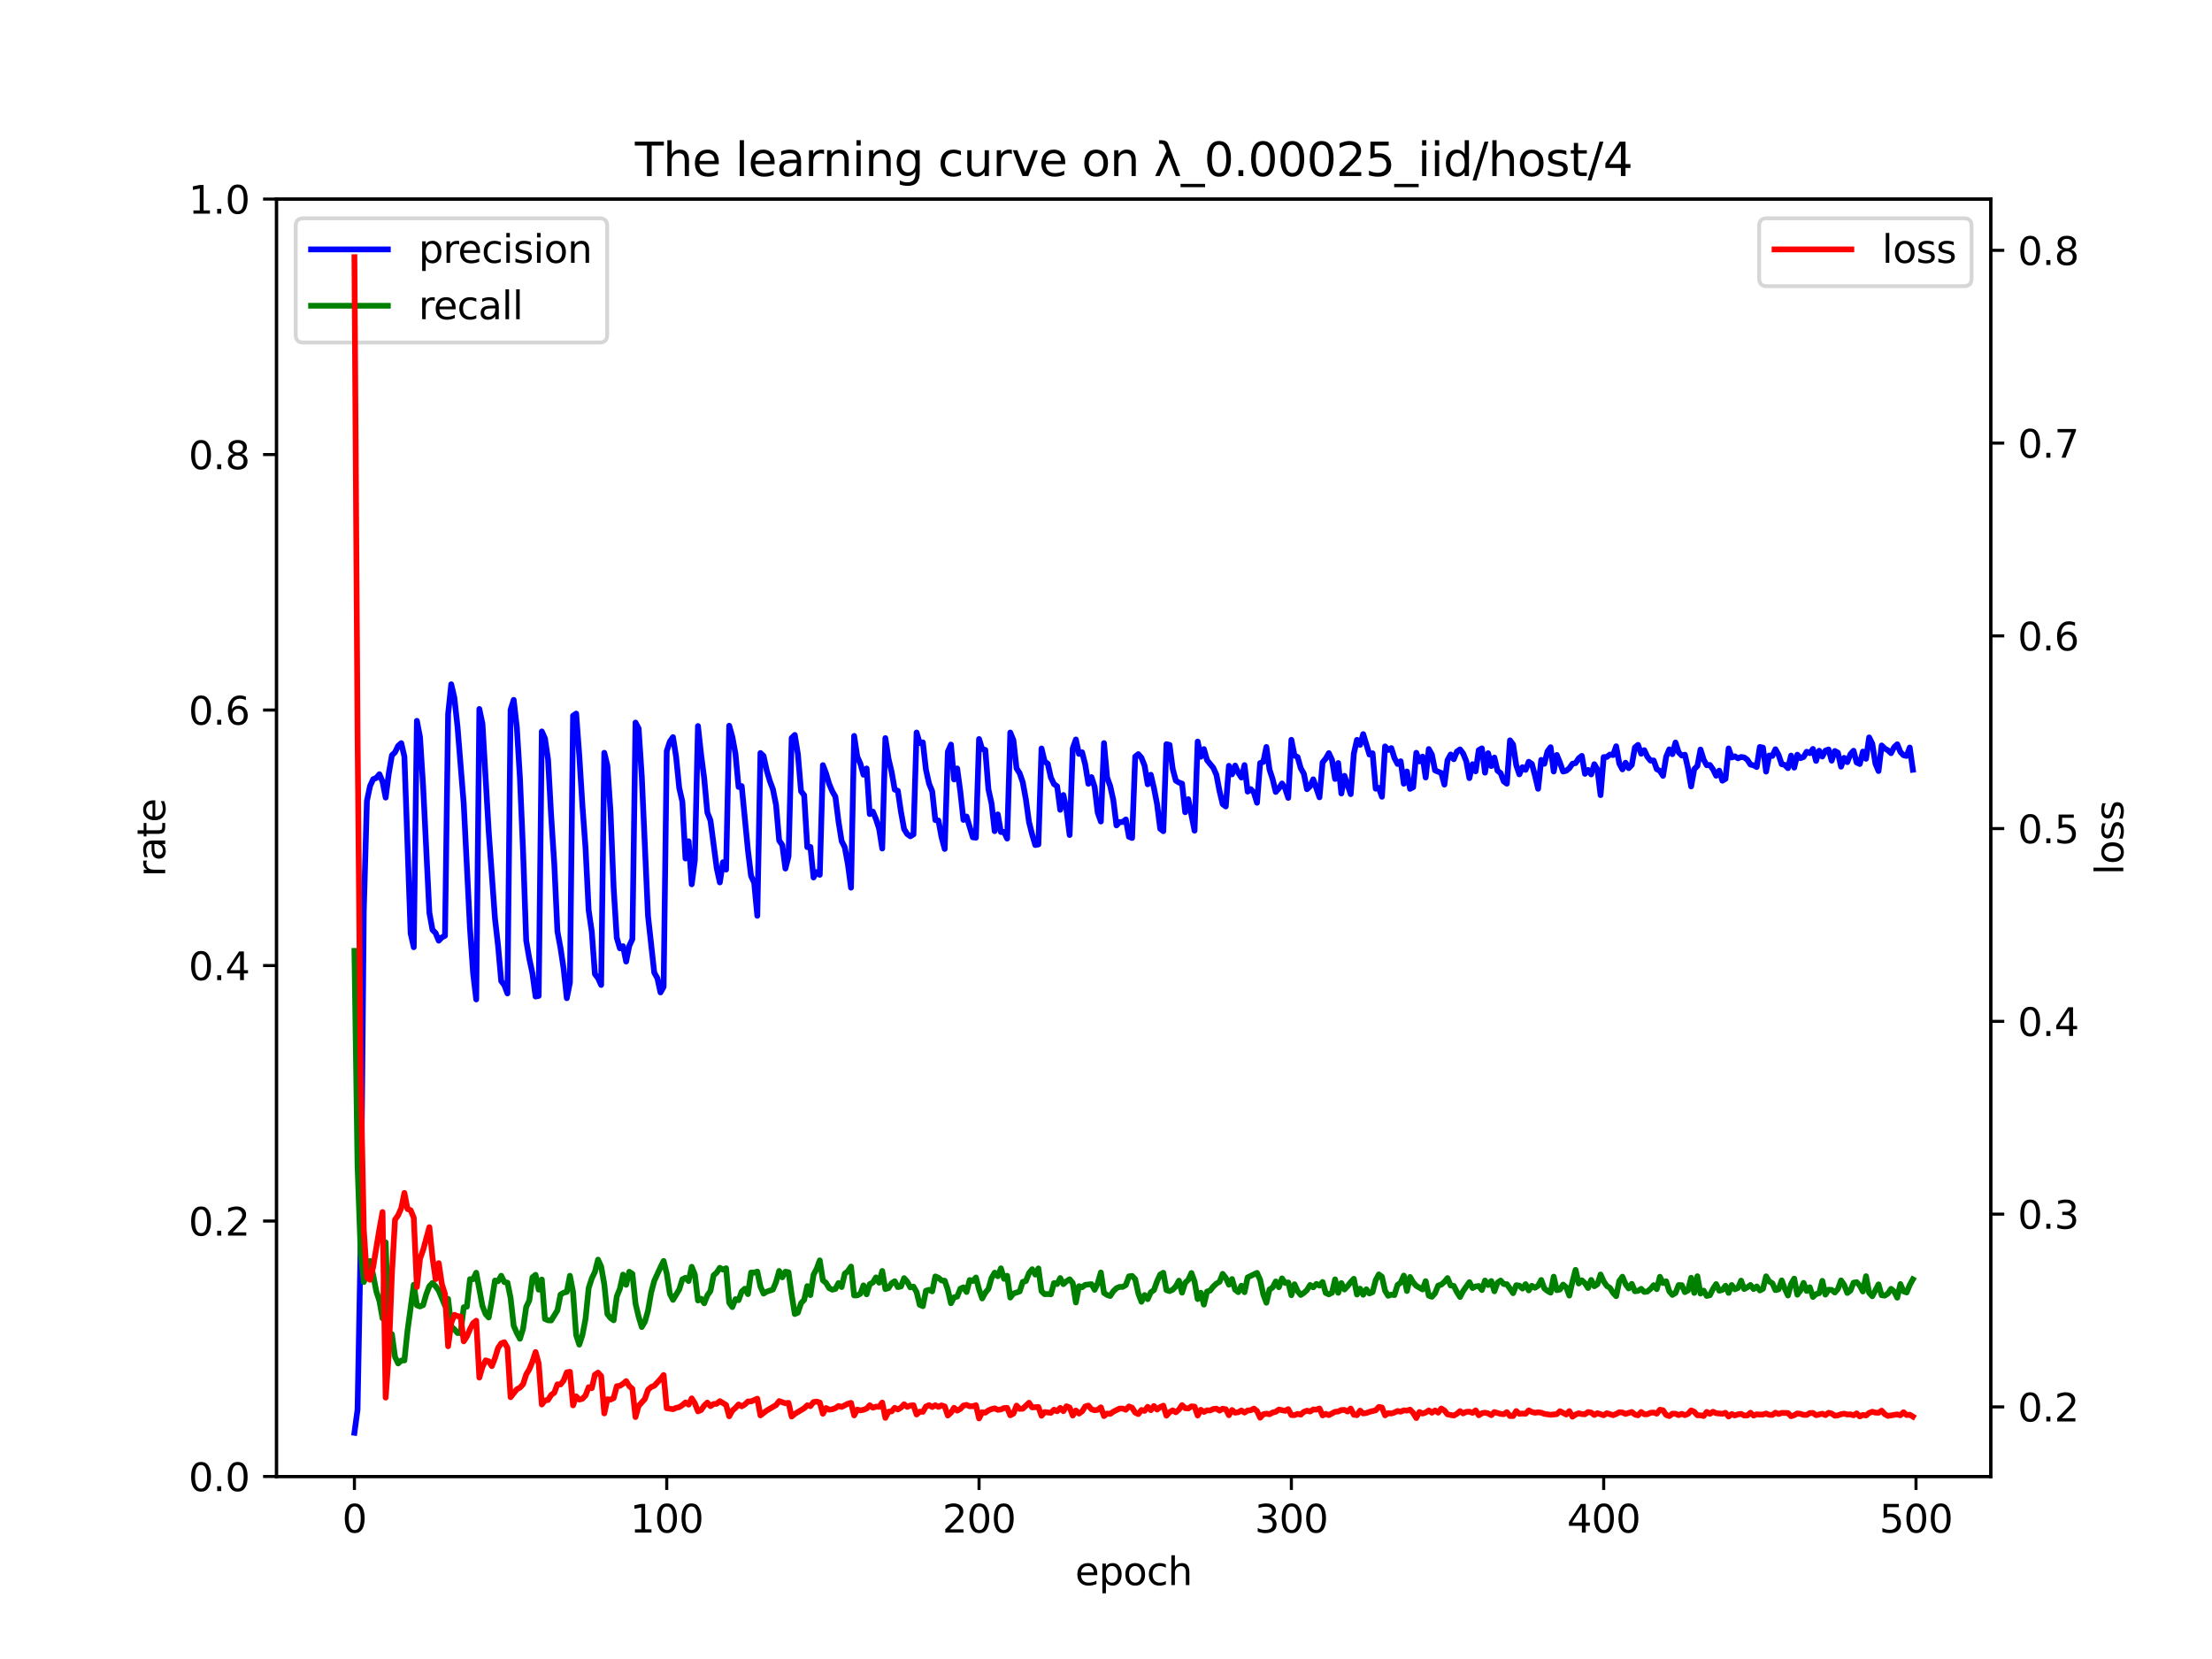 <?xml version="1.0" encoding="utf-8" standalone="no"?>
<!DOCTYPE svg PUBLIC "-//W3C//DTD SVG 1.1//EN"
  "http://www.w3.org/Graphics/SVG/1.1/DTD/svg11.dtd">
<svg xmlns:xlink="http://www.w3.org/1999/xlink" width="576pt" height="432pt" viewBox="0 0 576 432" xmlns="http://www.w3.org/2000/svg" version="1.1">
 <defs>
  <style type="text/css">*{stroke-linejoin: round; stroke-linecap: butt}</style>
 </defs>
 <g id="figure_1">
  <g id="patch_1">
   <path d="M 0 432 
L 576 432 
L 576 0 
L 0 0 
z
" style="fill: #ffffff"/>
  </g>
  <g id="axes_1">
   <g id="patch_2">
    <path d="M 72 384.48 
L 518.4 384.48 
L 518.4 51.84 
L 72 51.84 
z
" style="fill: #ffffff"/>
   </g>
   <g id="matplotlib.axis_1">
    <g id="xtick_1">
     <g id="line2d_1">
      <defs>
       <path id="mf9ce1c8d7f" d="M 0 0 
L 0 3.5 
" style="stroke: #000000; stroke-width: 0.8"/>
      </defs>
      <g>
       <use xlink:href="#mf9ce1c8d7f" x="92.291" y="384.48" style="stroke: #000000; stroke-width: 0.8"/>
      </g>
     </g>
     <g id="text_1">
      <!-- 0 -->
      <g transform="translate(89.11 399.078) scale(0.1 -0.1)">
       <defs>
        <path id="DejaVuSans-30" d="M 2034 4250 
Q 1547 4250 1301 3770 
Q 1056 3291 1056 2328 
Q 1056 1369 1301 889 
Q 1547 409 2034 409 
Q 2525 409 2770 889 
Q 3016 1369 3016 2328 
Q 3016 3291 2770 3770 
Q 2525 4250 2034 4250 
z
M 2034 4750 
Q 2819 4750 3233 4129 
Q 3647 3509 3647 2328 
Q 3647 1150 3233 529 
Q 2819 -91 2034 -91 
Q 1250 -91 836 529 
Q 422 1150 422 2328 
Q 422 3509 836 4129 
Q 1250 4750 2034 4750 
z
" transform="scale(0.016)"/>
       </defs>
       <use xlink:href="#DejaVuSans-30"/>
      </g>
     </g>
    </g>
    <g id="xtick_2">
     <g id="line2d_2">
      <g>
       <use xlink:href="#mf9ce1c8d7f" x="173.617" y="384.48" style="stroke: #000000; stroke-width: 0.8"/>
      </g>
     </g>
     <g id="text_2">
      <!-- 100 -->
      <g transform="translate(164.073 399.078) scale(0.1 -0.1)">
       <defs>
        <path id="DejaVuSans-31" d="M 794 531 
L 1825 531 
L 1825 4091 
L 703 3866 
L 703 4441 
L 1819 4666 
L 2450 4666 
L 2450 531 
L 3481 531 
L 3481 0 
L 794 0 
L 794 531 
z
" transform="scale(0.016)"/>
       </defs>
       <use xlink:href="#DejaVuSans-31"/>
       <use xlink:href="#DejaVuSans-30" x="63.623"/>
       <use xlink:href="#DejaVuSans-30" x="127.246"/>
      </g>
     </g>
    </g>
    <g id="xtick_3">
     <g id="line2d_3">
      <g>
       <use xlink:href="#mf9ce1c8d7f" x="254.943" y="384.48" style="stroke: #000000; stroke-width: 0.8"/>
      </g>
     </g>
     <g id="text_3">
      <!-- 200 -->
      <g transform="translate(245.4 399.078) scale(0.1 -0.1)">
       <defs>
        <path id="DejaVuSans-32" d="M 1228 531 
L 3431 531 
L 3431 0 
L 469 0 
L 469 531 
Q 828 903 1448 1529 
Q 2069 2156 2228 2338 
Q 2531 2678 2651 2914 
Q 2772 3150 2772 3378 
Q 2772 3750 2511 3984 
Q 2250 4219 1831 4219 
Q 1534 4219 1204 4116 
Q 875 4013 500 3803 
L 500 4441 
Q 881 4594 1212 4672 
Q 1544 4750 1819 4750 
Q 2544 4750 2975 4387 
Q 3406 4025 3406 3419 
Q 3406 3131 3298 2873 
Q 3191 2616 2906 2266 
Q 2828 2175 2409 1742 
Q 1991 1309 1228 531 
z
" transform="scale(0.016)"/>
       </defs>
       <use xlink:href="#DejaVuSans-32"/>
       <use xlink:href="#DejaVuSans-30" x="63.623"/>
       <use xlink:href="#DejaVuSans-30" x="127.246"/>
      </g>
     </g>
    </g>
    <g id="xtick_4">
     <g id="line2d_4">
      <g>
       <use xlink:href="#mf9ce1c8d7f" x="336.27" y="384.48" style="stroke: #000000; stroke-width: 0.8"/>
      </g>
     </g>
     <g id="text_4">
      <!-- 300 -->
      <g transform="translate(326.726 399.078) scale(0.1 -0.1)">
       <defs>
        <path id="DejaVuSans-33" d="M 2597 2516 
Q 3050 2419 3304 2112 
Q 3559 1806 3559 1356 
Q 3559 666 3084 287 
Q 2609 -91 1734 -91 
Q 1441 -91 1130 -33 
Q 819 25 488 141 
L 488 750 
Q 750 597 1062 519 
Q 1375 441 1716 441 
Q 2309 441 2620 675 
Q 2931 909 2931 1356 
Q 2931 1769 2642 2001 
Q 2353 2234 1838 2234 
L 1294 2234 
L 1294 2753 
L 1863 2753 
Q 2328 2753 2575 2939 
Q 2822 3125 2822 3475 
Q 2822 3834 2567 4026 
Q 2313 4219 1838 4219 
Q 1578 4219 1281 4162 
Q 984 4106 628 3988 
L 628 4550 
Q 988 4650 1302 4700 
Q 1616 4750 1894 4750 
Q 2613 4750 3031 4423 
Q 3450 4097 3450 3541 
Q 3450 3153 3228 2886 
Q 3006 2619 2597 2516 
z
" transform="scale(0.016)"/>
       </defs>
       <use xlink:href="#DejaVuSans-33"/>
       <use xlink:href="#DejaVuSans-30" x="63.623"/>
       <use xlink:href="#DejaVuSans-30" x="127.246"/>
      </g>
     </g>
    </g>
    <g id="xtick_5">
     <g id="line2d_5">
      <g>
       <use xlink:href="#mf9ce1c8d7f" x="417.596" y="384.48" style="stroke: #000000; stroke-width: 0.8"/>
      </g>
     </g>
     <g id="text_5">
      <!-- 400 -->
      <g transform="translate(408.052 399.078) scale(0.1 -0.1)">
       <defs>
        <path id="DejaVuSans-34" d="M 2419 4116 
L 825 1625 
L 2419 1625 
L 2419 4116 
z
M 2253 4666 
L 3047 4666 
L 3047 1625 
L 3713 1625 
L 3713 1100 
L 3047 1100 
L 3047 0 
L 2419 0 
L 2419 1100 
L 313 1100 
L 313 1709 
L 2253 4666 
z
" transform="scale(0.016)"/>
       </defs>
       <use xlink:href="#DejaVuSans-34"/>
       <use xlink:href="#DejaVuSans-30" x="63.623"/>
       <use xlink:href="#DejaVuSans-30" x="127.246"/>
      </g>
     </g>
    </g>
    <g id="xtick_6">
     <g id="line2d_6">
      <g>
       <use xlink:href="#mf9ce1c8d7f" x="498.922" y="384.48" style="stroke: #000000; stroke-width: 0.8"/>
      </g>
     </g>
     <g id="text_6">
      <!-- 500 -->
      <g transform="translate(489.379 399.078) scale(0.1 -0.1)">
       <defs>
        <path id="DejaVuSans-35" d="M 691 4666 
L 3169 4666 
L 3169 4134 
L 1269 4134 
L 1269 2991 
Q 1406 3038 1543 3061 
Q 1681 3084 1819 3084 
Q 2600 3084 3056 2656 
Q 3513 2228 3513 1497 
Q 3513 744 3044 326 
Q 2575 -91 1722 -91 
Q 1428 -91 1123 -41 
Q 819 9 494 109 
L 494 744 
Q 775 591 1075 516 
Q 1375 441 1709 441 
Q 2250 441 2565 725 
Q 2881 1009 2881 1497 
Q 2881 1984 2565 2268 
Q 2250 2553 1709 2553 
Q 1456 2553 1204 2497 
Q 953 2441 691 2322 
L 691 4666 
z
" transform="scale(0.016)"/>
       </defs>
       <use xlink:href="#DejaVuSans-35"/>
       <use xlink:href="#DejaVuSans-30" x="63.623"/>
       <use xlink:href="#DejaVuSans-30" x="127.246"/>
      </g>
     </g>
    </g>
    <g id="text_7">
     <!-- epoch -->
     <g transform="translate(279.972 412.757) scale(0.1 -0.1)">
      <defs>
       <path id="DejaVuSans-65" d="M 3597 1894 
L 3597 1613 
L 953 1613 
Q 991 1019 1311 708 
Q 1631 397 2203 397 
Q 2534 397 2845 478 
Q 3156 559 3463 722 
L 3463 178 
Q 3153 47 2828 -22 
Q 2503 -91 2169 -91 
Q 1331 -91 842 396 
Q 353 884 353 1716 
Q 353 2575 817 3079 
Q 1281 3584 2069 3584 
Q 2775 3584 3186 3129 
Q 3597 2675 3597 1894 
z
M 3022 2063 
Q 3016 2534 2758 2815 
Q 2500 3097 2075 3097 
Q 1594 3097 1305 2825 
Q 1016 2553 972 2059 
L 3022 2063 
z
" transform="scale(0.016)"/>
       <path id="DejaVuSans-70" d="M 1159 525 
L 1159 -1331 
L 581 -1331 
L 581 3500 
L 1159 3500 
L 1159 2969 
Q 1341 3281 1617 3432 
Q 1894 3584 2278 3584 
Q 2916 3584 3314 3078 
Q 3713 2572 3713 1747 
Q 3713 922 3314 415 
Q 2916 -91 2278 -91 
Q 1894 -91 1617 61 
Q 1341 213 1159 525 
z
M 3116 1747 
Q 3116 2381 2855 2742 
Q 2594 3103 2138 3103 
Q 1681 3103 1420 2742 
Q 1159 2381 1159 1747 
Q 1159 1113 1420 752 
Q 1681 391 2138 391 
Q 2594 391 2855 752 
Q 3116 1113 3116 1747 
z
" transform="scale(0.016)"/>
       <path id="DejaVuSans-6f" d="M 1959 3097 
Q 1497 3097 1228 2736 
Q 959 2375 959 1747 
Q 959 1119 1226 758 
Q 1494 397 1959 397 
Q 2419 397 2687 759 
Q 2956 1122 2956 1747 
Q 2956 2369 2687 2733 
Q 2419 3097 1959 3097 
z
M 1959 3584 
Q 2709 3584 3137 3096 
Q 3566 2609 3566 1747 
Q 3566 888 3137 398 
Q 2709 -91 1959 -91 
Q 1206 -91 779 398 
Q 353 888 353 1747 
Q 353 2609 779 3096 
Q 1206 3584 1959 3584 
z
" transform="scale(0.016)"/>
       <path id="DejaVuSans-63" d="M 3122 3366 
L 3122 2828 
Q 2878 2963 2633 3030 
Q 2388 3097 2138 3097 
Q 1578 3097 1268 2742 
Q 959 2388 959 1747 
Q 959 1106 1268 751 
Q 1578 397 2138 397 
Q 2388 397 2633 464 
Q 2878 531 3122 666 
L 3122 134 
Q 2881 22 2623 -34 
Q 2366 -91 2075 -91 
Q 1284 -91 818 406 
Q 353 903 353 1747 
Q 353 2603 823 3093 
Q 1294 3584 2113 3584 
Q 2378 3584 2631 3529 
Q 2884 3475 3122 3366 
z
" transform="scale(0.016)"/>
       <path id="DejaVuSans-68" d="M 3513 2113 
L 3513 0 
L 2938 0 
L 2938 2094 
Q 2938 2591 2744 2837 
Q 2550 3084 2163 3084 
Q 1697 3084 1428 2787 
Q 1159 2491 1159 1978 
L 1159 0 
L 581 0 
L 581 4863 
L 1159 4863 
L 1159 2956 
Q 1366 3272 1645 3428 
Q 1925 3584 2291 3584 
Q 2894 3584 3203 3211 
Q 3513 2838 3513 2113 
z
" transform="scale(0.016)"/>
      </defs>
      <use xlink:href="#DejaVuSans-65"/>
      <use xlink:href="#DejaVuSans-70" x="61.523"/>
      <use xlink:href="#DejaVuSans-6f" x="125"/>
      <use xlink:href="#DejaVuSans-63" x="186.182"/>
      <use xlink:href="#DejaVuSans-68" x="241.162"/>
     </g>
    </g>
   </g>
   <g id="matplotlib.axis_2">
    <g id="ytick_1">
     <g id="line2d_7">
      <defs>
       <path id="mab81ab8e08" d="M 0 0 
L -3.5 0 
" style="stroke: #000000; stroke-width: 0.8"/>
      </defs>
      <g>
       <use xlink:href="#mab81ab8e08" x="72" y="384.48" style="stroke: #000000; stroke-width: 0.8"/>
      </g>
     </g>
     <g id="text_8">
      <!-- 0.0 -->
      <g transform="translate(49.097 388.279) scale(0.1 -0.1)">
       <defs>
        <path id="DejaVuSans-2e" d="M 684 794 
L 1344 794 
L 1344 0 
L 684 0 
L 684 794 
z
" transform="scale(0.016)"/>
       </defs>
       <use xlink:href="#DejaVuSans-30"/>
       <use xlink:href="#DejaVuSans-2e" x="63.623"/>
       <use xlink:href="#DejaVuSans-30" x="95.41"/>
      </g>
     </g>
    </g>
    <g id="ytick_2">
     <g id="line2d_8">
      <g>
       <use xlink:href="#mab81ab8e08" x="72" y="317.952" style="stroke: #000000; stroke-width: 0.8"/>
      </g>
     </g>
     <g id="text_9">
      <!-- 0.2 -->
      <g transform="translate(49.097 321.751) scale(0.1 -0.1)">
       <use xlink:href="#DejaVuSans-30"/>
       <use xlink:href="#DejaVuSans-2e" x="63.623"/>
       <use xlink:href="#DejaVuSans-32" x="95.41"/>
      </g>
     </g>
    </g>
    <g id="ytick_3">
     <g id="line2d_9">
      <g>
       <use xlink:href="#mab81ab8e08" x="72" y="251.424" style="stroke: #000000; stroke-width: 0.8"/>
      </g>
     </g>
     <g id="text_10">
      <!-- 0.4 -->
      <g transform="translate(49.097 255.223) scale(0.1 -0.1)">
       <use xlink:href="#DejaVuSans-30"/>
       <use xlink:href="#DejaVuSans-2e" x="63.623"/>
       <use xlink:href="#DejaVuSans-34" x="95.41"/>
      </g>
     </g>
    </g>
    <g id="ytick_4">
     <g id="line2d_10">
      <g>
       <use xlink:href="#mab81ab8e08" x="72" y="184.896" style="stroke: #000000; stroke-width: 0.8"/>
      </g>
     </g>
     <g id="text_11">
      <!-- 0.6 -->
      <g transform="translate(49.097 188.695) scale(0.1 -0.1)">
       <defs>
        <path id="DejaVuSans-36" d="M 2113 2584 
Q 1688 2584 1439 2293 
Q 1191 2003 1191 1497 
Q 1191 994 1439 701 
Q 1688 409 2113 409 
Q 2538 409 2786 701 
Q 3034 994 3034 1497 
Q 3034 2003 2786 2293 
Q 2538 2584 2113 2584 
z
M 3366 4563 
L 3366 3988 
Q 3128 4100 2886 4159 
Q 2644 4219 2406 4219 
Q 1781 4219 1451 3797 
Q 1122 3375 1075 2522 
Q 1259 2794 1537 2939 
Q 1816 3084 2150 3084 
Q 2853 3084 3261 2657 
Q 3669 2231 3669 1497 
Q 3669 778 3244 343 
Q 2819 -91 2113 -91 
Q 1303 -91 875 529 
Q 447 1150 447 2328 
Q 447 3434 972 4092 
Q 1497 4750 2381 4750 
Q 2619 4750 2861 4703 
Q 3103 4656 3366 4563 
z
" transform="scale(0.016)"/>
       </defs>
       <use xlink:href="#DejaVuSans-30"/>
       <use xlink:href="#DejaVuSans-2e" x="63.623"/>
       <use xlink:href="#DejaVuSans-36" x="95.41"/>
      </g>
     </g>
    </g>
    <g id="ytick_5">
     <g id="line2d_11">
      <g>
       <use xlink:href="#mab81ab8e08" x="72" y="118.368" style="stroke: #000000; stroke-width: 0.8"/>
      </g>
     </g>
     <g id="text_12">
      <!-- 0.8 -->
      <g transform="translate(49.097 122.167) scale(0.1 -0.1)">
       <defs>
        <path id="DejaVuSans-38" d="M 2034 2216 
Q 1584 2216 1326 1975 
Q 1069 1734 1069 1313 
Q 1069 891 1326 650 
Q 1584 409 2034 409 
Q 2484 409 2743 651 
Q 3003 894 3003 1313 
Q 3003 1734 2745 1975 
Q 2488 2216 2034 2216 
z
M 1403 2484 
Q 997 2584 770 2862 
Q 544 3141 544 3541 
Q 544 4100 942 4425 
Q 1341 4750 2034 4750 
Q 2731 4750 3128 4425 
Q 3525 4100 3525 3541 
Q 3525 3141 3298 2862 
Q 3072 2584 2669 2484 
Q 3125 2378 3379 2068 
Q 3634 1759 3634 1313 
Q 3634 634 3220 271 
Q 2806 -91 2034 -91 
Q 1263 -91 848 271 
Q 434 634 434 1313 
Q 434 1759 690 2068 
Q 947 2378 1403 2484 
z
M 1172 3481 
Q 1172 3119 1398 2916 
Q 1625 2713 2034 2713 
Q 2441 2713 2670 2916 
Q 2900 3119 2900 3481 
Q 2900 3844 2670 4047 
Q 2441 4250 2034 4250 
Q 1625 4250 1398 4047 
Q 1172 3844 1172 3481 
z
" transform="scale(0.016)"/>
       </defs>
       <use xlink:href="#DejaVuSans-30"/>
       <use xlink:href="#DejaVuSans-2e" x="63.623"/>
       <use xlink:href="#DejaVuSans-38" x="95.41"/>
      </g>
     </g>
    </g>
    <g id="ytick_6">
     <g id="line2d_12">
      <g>
       <use xlink:href="#mab81ab8e08" x="72" y="51.84" style="stroke: #000000; stroke-width: 0.8"/>
      </g>
     </g>
     <g id="text_13">
      <!-- 1.0 -->
      <g transform="translate(49.097 55.639) scale(0.1 -0.1)">
       <use xlink:href="#DejaVuSans-31"/>
       <use xlink:href="#DejaVuSans-2e" x="63.623"/>
       <use xlink:href="#DejaVuSans-30" x="95.41"/>
      </g>
     </g>
    </g>
    <g id="text_14">
     <!-- rate -->
     <g transform="translate(43.017 228.316) rotate(-90) scale(0.1 -0.1)">
      <defs>
       <path id="DejaVuSans-72" d="M 2631 2963 
Q 2534 3019 2420 3045 
Q 2306 3072 2169 3072 
Q 1681 3072 1420 2755 
Q 1159 2438 1159 1844 
L 1159 0 
L 581 0 
L 581 3500 
L 1159 3500 
L 1159 2956 
Q 1341 3275 1631 3429 
Q 1922 3584 2338 3584 
Q 2397 3584 2469 3576 
Q 2541 3569 2628 3553 
L 2631 2963 
z
" transform="scale(0.016)"/>
       <path id="DejaVuSans-61" d="M 2194 1759 
Q 1497 1759 1228 1600 
Q 959 1441 959 1056 
Q 959 750 1161 570 
Q 1363 391 1709 391 
Q 2188 391 2477 730 
Q 2766 1069 2766 1631 
L 2766 1759 
L 2194 1759 
z
M 3341 1997 
L 3341 0 
L 2766 0 
L 2766 531 
Q 2569 213 2275 61 
Q 1981 -91 1556 -91 
Q 1019 -91 701 211 
Q 384 513 384 1019 
Q 384 1609 779 1909 
Q 1175 2209 1959 2209 
L 2766 2209 
L 2766 2266 
Q 2766 2663 2505 2880 
Q 2244 3097 1772 3097 
Q 1472 3097 1187 3025 
Q 903 2953 641 2809 
L 641 3341 
Q 956 3463 1253 3523 
Q 1550 3584 1831 3584 
Q 2591 3584 2966 3190 
Q 3341 2797 3341 1997 
z
" transform="scale(0.016)"/>
       <path id="DejaVuSans-74" d="M 1172 4494 
L 1172 3500 
L 2356 3500 
L 2356 3053 
L 1172 3053 
L 1172 1153 
Q 1172 725 1289 603 
Q 1406 481 1766 481 
L 2356 481 
L 2356 0 
L 1766 0 
Q 1100 0 847 248 
Q 594 497 594 1153 
L 594 3053 
L 172 3053 
L 172 3500 
L 594 3500 
L 594 4494 
L 1172 4494 
z
" transform="scale(0.016)"/>
      </defs>
      <use xlink:href="#DejaVuSans-72"/>
      <use xlink:href="#DejaVuSans-61" x="41.113"/>
      <use xlink:href="#DejaVuSans-74" x="102.393"/>
      <use xlink:href="#DejaVuSans-65" x="141.602"/>
     </g>
    </g>
   </g>
   <g id="line2d_13">
    <path d="M 92.291 373.095 
L 93.104 367.076 
L 93.917 323.751 
L 94.731 236.983 
L 95.544 208.57 
L 96.357 204.693 
L 97.17 202.908 
L 97.984 202.58 
L 98.797 201.599 
L 99.61 203.52 
L 100.424 207.694 
L 101.237 201.404 
L 102.05 196.686 
L 102.863 195.899 
L 103.677 194.215 
L 104.49 193.511 
L 105.303 197.01 
L 106.93 243.044 
L 107.743 246.656 
L 108.556 187.699 
L 109.369 191.924 
L 110.183 204.813 
L 111.809 237.662 
L 112.622 242.135 
L 113.436 242.965 
L 114.249 244.954 
L 115.062 244.093 
L 115.876 243.669 
L 116.689 185.927 
L 117.502 178.181 
L 118.315 181.675 
L 119.129 189.16 
L 120.755 209.339 
L 122.382 241.728 
L 123.195 253.403 
L 124.008 260.253 
L 124.821 184.617 
L 125.635 188.485 
L 127.261 216.524 
L 128.888 239.179 
L 129.701 246.316 
L 130.514 255.479 
L 131.328 256.517 
L 132.141 258.692 
L 132.954 184.841 
L 133.767 182.245 
L 134.581 189.362 
L 135.394 202.628 
L 136.207 221.69 
L 137.02 244.912 
L 137.834 249.658 
L 138.647 253.475 
L 139.46 259.493 
L 140.273 259.338 
L 141.087 190.46 
L 141.9 192.266 
L 142.713 197.785 
L 143.526 212.551 
L 144.34 225.064 
L 145.153 242.537 
L 145.966 246.894 
L 146.78 252.34 
L 147.593 259.93 
L 148.406 255.836 
L 149.219 186.363 
L 150.033 185.813 
L 150.846 196.744 
L 151.659 209.704 
L 152.472 220.839 
L 153.286 237.025 
L 154.099 242.625 
L 154.912 253.631 
L 155.725 254.715 
L 156.539 256.485 
L 157.352 196.019 
L 158.165 199.347 
L 158.978 211.369 
L 159.792 231.236 
L 160.605 244.192 
L 161.418 246.952 
L 162.232 246.382 
L 163.045 250.389 
L 163.858 246.309 
L 164.671 244.545 
L 165.485 188.156 
L 166.298 189.698 
L 167.111 202.095 
L 168.738 238.473 
L 170.364 253.262 
L 171.177 254.721 
L 171.991 258.43 
L 172.804 256.976 
L 173.617 195.571 
L 174.43 193.103 
L 175.244 191.941 
L 176.057 197.086 
L 176.87 205.187 
L 177.684 208.754 
L 178.497 223.551 
L 179.31 219.05 
L 180.123 230.268 
L 180.937 224.014 
L 181.75 189.054 
L 182.563 196.503 
L 183.376 202.739 
L 184.19 211.554 
L 185.003 213.654 
L 186.629 226.045 
L 187.443 229.782 
L 188.256 224.527 
L 189.069 226.449 
L 189.882 188.969 
L 190.696 191.858 
L 191.509 196.253 
L 192.322 204.918 
L 193.136 204.696 
L 194.762 221.409 
L 195.575 228.084 
L 196.389 229.872 
L 197.202 238.478 
L 198.015 196.084 
L 198.828 196.843 
L 199.642 200.58 
L 200.455 203.346 
L 201.268 205.522 
L 202.081 209.593 
L 202.895 218.871 
L 203.708 220.033 
L 204.521 226.18 
L 205.334 222.99 
L 206.148 192.166 
L 206.961 191.375 
L 207.774 196.388 
L 208.588 206.03 
L 209.401 207.067 
L 210.214 220.602 
L 211.027 220.528 
L 211.841 228.504 
L 212.654 227.077 
L 213.467 227.805 
L 214.28 199.237 
L 215.094 201.372 
L 215.907 204.11 
L 216.72 206.042 
L 217.533 207.465 
L 218.347 213.923 
L 219.16 219.013 
L 219.973 220.622 
L 220.786 225.034 
L 221.6 231.157 
L 222.413 191.63 
L 223.226 197.013 
L 224.039 198.86 
L 224.853 201.743 
L 225.666 200.108 
L 226.479 211.994 
L 227.293 211.339 
L 228.106 213.294 
L 228.919 215.79 
L 229.732 220.961 
L 230.546 192.199 
L 231.359 197.545 
L 232.172 200.976 
L 232.985 205.611 
L 233.799 205.925 
L 234.612 211.401 
L 235.425 215.889 
L 236.238 217.185 
L 237.052 217.774 
L 237.865 217.286 
L 238.678 190.741 
L 239.491 193.519 
L 240.305 193.306 
L 241.118 200.449 
L 241.931 204.06 
L 242.745 206.075 
L 243.558 213.558 
L 244.371 213.667 
L 245.184 218.028 
L 245.998 221.067 
L 246.811 195.771 
L 247.624 193.882 
L 248.437 202.968 
L 249.251 200.096 
L 250.064 206.101 
L 250.877 213.506 
L 251.69 212.614 
L 253.317 218.038 
L 254.13 218.142 
L 254.943 192.44 
L 255.757 195.057 
L 256.57 195.278 
L 257.383 205.528 
L 258.197 209.209 
L 259.01 216.431 
L 259.823 212.059 
L 260.636 216.668 
L 261.45 216.629 
L 262.263 218.372 
L 263.076 190.746 
L 263.889 192.754 
L 264.703 200.077 
L 265.516 201.352 
L 266.329 203.71 
L 267.142 208.181 
L 267.956 214.076 
L 268.769 217.294 
L 269.582 220.05 
L 270.395 219.894 
L 271.209 194.897 
L 272.022 198.279 
L 272.835 198.878 
L 273.649 202.491 
L 274.462 204.184 
L 275.275 204.749 
L 276.088 210.877 
L 276.902 207.017 
L 277.715 210.879 
L 278.528 217.437 
L 279.341 194.853 
L 280.155 192.56 
L 280.968 196.32 
L 281.781 195.896 
L 282.594 199.103 
L 283.408 204.102 
L 284.221 202.366 
L 285.034 204.891 
L 285.847 211.633 
L 286.661 213.926 
L 287.474 193.497 
L 288.287 202.431 
L 289.101 204.705 
L 289.914 208.386 
L 290.727 214.94 
L 291.54 214.056 
L 292.354 214.057 
L 293.167 213.374 
L 293.98 217.9 
L 294.793 218.217 
L 295.607 197.012 
L 296.42 196.372 
L 297.233 197.323 
L 298.046 199.375 
L 298.86 204.234 
L 299.673 201.743 
L 300.486 205.21 
L 301.299 209.402 
L 302.113 215.807 
L 302.926 216.44 
L 303.739 193.778 
L 304.553 193.971 
L 305.366 200.206 
L 306.179 203.261 
L 306.992 203.778 
L 307.806 204.045 
L 308.619 211.508 
L 309.432 208.104 
L 311.059 216.315 
L 311.872 193.091 
L 312.685 197.058 
L 313.498 195.058 
L 314.312 197.952 
L 315.938 199.932 
L 316.751 201.768 
L 317.565 206.009 
L 318.378 209.392 
L 319.191 210.005 
L 320.005 199.406 
L 320.818 201.646 
L 321.631 199.347 
L 322.444 201.228 
L 323.258 202.475 
L 324.071 199.232 
L 324.884 206.135 
L 325.697 205.485 
L 326.511 206.404 
L 327.324 209.037 
L 328.137 198.692 
L 328.95 198.406 
L 329.764 194.508 
L 330.577 200.389 
L 331.39 202.882 
L 332.203 206.225 
L 333.017 205.3 
L 333.83 204.01 
L 334.643 205.284 
L 335.457 207.775 
L 336.27 192.644 
L 337.083 196.73 
L 337.896 197.133 
L 338.71 200.037 
L 339.523 201.476 
L 340.336 205.515 
L 341.149 204.749 
L 341.963 202.924 
L 343.589 207.622 
L 344.402 198.524 
L 345.216 197.53 
L 346.029 196.102 
L 346.842 197.852 
L 347.655 202.845 
L 348.469 198.683 
L 349.282 206.63 
L 350.095 202.019 
L 351.722 206.799 
L 352.535 196.249 
L 353.348 192.653 
L 354.162 193.96 
L 354.975 191.16 
L 356.601 196.484 
L 357.415 196.145 
L 358.228 205.376 
L 359.041 205.151 
L 359.854 207.475 
L 360.668 194.363 
L 361.481 195.281 
L 362.294 194.801 
L 363.107 197.377 
L 363.921 198.933 
L 364.734 198.227 
L 365.547 204.089 
L 366.361 200.891 
L 367.174 205.416 
L 367.987 204.982 
L 368.8 196.019 
L 369.614 198.272 
L 370.427 197.011 
L 371.24 202.458 
L 372.053 195.051 
L 372.867 196.512 
L 373.68 200.611 
L 375.306 201.287 
L 376.12 204.317 
L 376.933 197.948 
L 377.746 196.462 
L 378.559 197.701 
L 379.373 195.701 
L 380.186 195.142 
L 380.999 196.211 
L 381.812 198.2 
L 382.626 202.627 
L 383.439 199.001 
L 384.252 200.858 
L 385.066 195.325 
L 385.879 194.869 
L 386.692 201.205 
L 387.505 196.127 
L 388.319 199.486 
L 389.132 197.258 
L 389.945 200.687 
L 390.758 201.315 
L 391.572 203.486 
L 392.385 204.072 
L 393.198 192.78 
L 394.011 193.872 
L 394.825 199.25 
L 395.638 201.646 
L 396.451 199.77 
L 397.264 200.476 
L 398.078 198.36 
L 398.891 198.915 
L 399.704 201.938 
L 400.518 205.401 
L 401.331 197.869 
L 402.144 198.892 
L 402.957 195.674 
L 403.771 194.568 
L 404.584 200.898 
L 405.397 196.584 
L 406.21 198.588 
L 407.024 200.907 
L 407.837 200.713 
L 408.65 200.045 
L 409.463 198.883 
L 410.277 198.717 
L 411.09 197.47 
L 411.903 196.823 
L 412.716 201.506 
L 413.53 200.484 
L 414.343 201.662 
L 415.156 198.991 
L 415.97 200.36 
L 416.783 207.05 
L 417.596 197.141 
L 418.409 197.124 
L 419.223 196.473 
L 420.036 196.623 
L 420.849 194.321 
L 421.662 198.817 
L 422.476 200.346 
L 423.289 198.606 
L 424.102 200.031 
L 424.915 199.174 
L 425.729 194.633 
L 426.542 193.959 
L 427.355 196.279 
L 428.168 195.336 
L 428.982 197.083 
L 429.795 198.063 
L 430.608 198.02 
L 431.422 200.289 
L 432.235 200.735 
L 433.048 202.037 
L 433.861 197.071 
L 434.675 195.126 
L 435.488 196.388 
L 436.301 193.351 
L 437.114 195.914 
L 437.928 196.736 
L 438.741 196.527 
L 439.554 200.071 
L 440.367 204.789 
L 441.181 200.287 
L 441.994 199.46 
L 442.807 195.177 
L 443.62 197.789 
L 444.434 199.273 
L 445.247 199.194 
L 446.06 200.339 
L 446.874 202 
L 447.687 200.671 
L 448.5 203.297 
L 449.313 202.814 
L 450.127 194.89 
L 450.94 197.247 
L 451.753 196.944 
L 452.566 197.466 
L 453.38 197.111 
L 454.193 197.239 
L 455.006 197.835 
L 455.819 199.091 
L 456.633 199.28 
L 457.446 199.729 
L 458.259 194.508 
L 459.072 194.685 
L 459.886 200.926 
L 460.699 196.726 
L 461.512 196.858 
L 462.326 195.094 
L 463.139 196.587 
L 463.952 199.003 
L 464.765 199.176 
L 465.579 200.032 
L 466.392 196.749 
L 467.205 199.894 
L 468.018 196.524 
L 468.832 197.431 
L 469.645 197.121 
L 470.458 195.744 
L 471.271 196.124 
L 472.085 195.023 
L 472.898 198.141 
L 473.711 195.483 
L 474.524 197.008 
L 475.338 195.461 
L 476.151 195.158 
L 476.964 198.085 
L 477.778 195.551 
L 478.591 196.009 
L 479.404 199.646 
L 480.217 197.342 
L 481.031 198.461 
L 481.844 196.385 
L 482.657 195.489 
L 483.47 198.569 
L 484.284 198.947 
L 485.097 195.705 
L 485.91 197.594 
L 486.723 192.016 
L 487.537 193.645 
L 488.35 198.827 
L 489.163 200.777 
L 489.976 194.115 
L 490.79 194.914 
L 491.603 195.38 
L 492.416 196.13 
L 493.23 194.565 
L 494.043 193.802 
L 494.856 195.794 
L 495.669 196.662 
L 496.483 196.853 
L 497.296 194.655 
L 498.109 200.444 
L 498.109 200.444 
" clip-path="url(#p946c4ccda0)" style="fill: none; stroke: #0000ff; stroke-width: 1.5; stroke-linecap: square"/>
   </g>
   <g id="line2d_14">
    <path d="M 92.291 247.604 
L 93.104 303.466 
L 93.917 326.131 
L 94.731 333.847 
L 95.544 331.949 
L 96.357 328.354 
L 97.17 332.002 
L 97.984 336.246 
L 98.797 338.742 
L 99.61 343.311 
L 100.424 323.496 
L 101.237 347.885 
L 102.05 347.402 
L 102.863 353.35 
L 103.677 355.039 
L 104.49 354.27 
L 105.303 354.253 
L 106.116 346.498 
L 107.743 334.538 
L 108.556 339.898 
L 109.369 340.199 
L 110.183 339.848 
L 110.996 337.013 
L 111.809 334.895 
L 112.622 334.075 
L 113.436 334.95 
L 114.249 336.072 
L 115.876 339.988 
L 116.689 338.227 
L 117.502 345.41 
L 118.315 346.142 
L 119.129 347.106 
L 119.942 347.119 
L 120.755 340.4 
L 121.568 340.267 
L 122.382 333.088 
L 123.195 333.104 
L 124.008 331.409 
L 125.635 340.08 
L 126.448 342.182 
L 127.261 343.071 
L 128.074 338.611 
L 128.888 333.446 
L 129.701 333.636 
L 130.514 332.199 
L 131.328 333.858 
L 132.141 334 
L 132.954 337.947 
L 133.767 345.244 
L 134.581 347.103 
L 135.394 348.618 
L 136.207 346.007 
L 137.02 340.338 
L 137.834 338.631 
L 138.647 332.622 
L 139.46 331.96 
L 140.273 335.831 
L 141.087 333.181 
L 141.9 343.458 
L 142.713 343.802 
L 143.526 343.843 
L 145.153 341.205 
L 145.966 337.087 
L 146.78 336.613 
L 147.593 336.401 
L 148.406 332.209 
L 149.219 336.43 
L 150.033 347.651 
L 150.846 350.132 
L 151.659 347.652 
L 152.472 343.443 
L 153.286 335.433 
L 154.099 332.896 
L 154.912 331.2 
L 155.725 328.003 
L 156.539 329.812 
L 157.352 334.403 
L 158.165 342.176 
L 158.978 343.21 
L 159.792 343.8 
L 160.605 337.602 
L 161.418 335.594 
L 162.232 331.899 
L 163.045 334.559 
L 163.858 331.164 
L 164.671 331.704 
L 165.485 339.443 
L 166.298 342.854 
L 167.111 345.562 
L 167.924 344.187 
L 168.738 341.323 
L 169.551 336.595 
L 170.364 333.549 
L 171.991 329.997 
L 172.804 328.343 
L 173.617 331.637 
L 174.43 336.878 
L 175.244 338.485 
L 176.87 335.776 
L 177.684 333.131 
L 178.497 332.729 
L 179.31 333.59 
L 180.123 329.863 
L 180.937 331.881 
L 181.75 338.644 
L 182.563 338.184 
L 183.376 339.378 
L 184.19 337.31 
L 185.003 336.168 
L 185.816 332.091 
L 186.629 331.375 
L 187.443 330.129 
L 188.256 330.603 
L 189.069 330.241 
L 189.882 339.23 
L 190.696 340.374 
L 191.509 338.288 
L 192.322 338.57 
L 193.136 336.311 
L 193.949 335.575 
L 194.762 336.989 
L 195.575 331.366 
L 196.389 331.405 
L 197.202 331.119 
L 198.015 335.014 
L 198.828 336.856 
L 199.642 336.348 
L 201.268 335.791 
L 202.081 333.838 
L 202.895 330.957 
L 203.708 332.617 
L 204.521 331.147 
L 205.334 331.298 
L 206.148 337.157 
L 206.961 342.172 
L 207.774 341.803 
L 208.588 339.341 
L 209.401 338.479 
L 210.214 334.895 
L 211.027 337.236 
L 211.841 331.931 
L 212.654 330.401 
L 213.467 328.193 
L 214.28 333.397 
L 215.094 334.044 
L 215.907 335.415 
L 216.72 335.836 
L 217.533 335.636 
L 218.347 334.09 
L 219.16 335.152 
L 219.973 331.669 
L 220.786 331.023 
L 221.6 329.81 
L 222.413 337.329 
L 223.226 337.313 
L 224.039 336.888 
L 224.853 334.705 
L 225.666 337.04 
L 226.479 334.386 
L 227.293 333.976 
L 228.106 332.626 
L 228.919 334.018 
L 229.732 330.952 
L 230.546 335.683 
L 231.359 335.417 
L 232.172 334.145 
L 232.985 333.633 
L 233.799 335.171 
L 234.612 334.997 
L 235.425 332.824 
L 236.238 333.746 
L 237.052 335.237 
L 237.865 335.038 
L 238.678 336.443 
L 239.491 339.764 
L 240.305 340.131 
L 241.118 336.091 
L 241.931 335.874 
L 242.745 336.273 
L 243.558 332.376 
L 244.371 332.73 
L 245.184 333.437 
L 245.998 333.494 
L 246.811 335.831 
L 247.624 339.374 
L 248.437 337.814 
L 249.251 337.637 
L 250.064 335.57 
L 250.877 335.213 
L 251.69 336.438 
L 252.504 333.318 
L 253.317 333.572 
L 254.13 332.652 
L 254.943 335.784 
L 255.757 338.12 
L 256.57 336.626 
L 257.383 335.641 
L 258.197 332.777 
L 259.01 331.396 
L 259.823 332.334 
L 260.636 330.262 
L 261.45 333.007 
L 262.263 332.199 
L 263.076 337.891 
L 263.889 336.84 
L 265.516 336.29 
L 266.329 333.792 
L 267.142 333.591 
L 267.956 331.507 
L 268.769 330.5 
L 269.582 331.903 
L 270.395 330.291 
L 271.209 336.226 
L 272.022 337.009 
L 272.835 336.96 
L 273.649 337.04 
L 274.462 334.103 
L 275.275 334.367 
L 276.088 332.802 
L 276.902 334.392 
L 277.715 333.639 
L 278.528 333.12 
L 279.341 334.11 
L 280.155 339.164 
L 280.968 334.904 
L 281.781 335.206 
L 282.594 334.573 
L 284.221 334.388 
L 285.034 335.864 
L 285.847 334.16 
L 286.661 331.352 
L 287.474 336.666 
L 288.287 337.21 
L 289.101 337.476 
L 289.914 336.22 
L 290.727 335.442 
L 291.54 335.1 
L 292.354 335.106 
L 293.167 334.62 
L 293.98 332.363 
L 294.793 332.247 
L 295.607 333.112 
L 296.42 336.822 
L 297.233 338.982 
L 298.046 337.224 
L 298.86 338.304 
L 299.673 336.494 
L 300.486 335.934 
L 301.299 333.652 
L 302.113 331.882 
L 302.926 331.427 
L 303.739 335.939 
L 304.553 336.201 
L 305.366 335.83 
L 306.179 334.976 
L 306.992 333.482 
L 307.806 336.614 
L 308.619 334.017 
L 309.432 333.269 
L 310.245 331.487 
L 311.059 333.684 
L 311.872 338.279 
L 312.685 336.622 
L 313.498 339.721 
L 314.312 336.307 
L 315.125 336.061 
L 315.938 335.004 
L 316.751 334.247 
L 317.565 333.781 
L 318.378 331.709 
L 319.191 332.754 
L 320.005 334.534 
L 320.818 333.056 
L 321.631 335.85 
L 322.444 336.473 
L 323.258 334.789 
L 324.071 336.485 
L 324.884 332.628 
L 327.324 331.456 
L 328.137 333.277 
L 328.95 337.033 
L 329.764 339.227 
L 330.577 335.778 
L 331.39 335.27 
L 332.203 333.683 
L 333.017 335.187 
L 333.83 332.883 
L 334.643 334.082 
L 335.457 333.941 
L 336.27 337.27 
L 337.083 334.418 
L 337.896 336.207 
L 338.71 337.208 
L 339.523 336.673 
L 340.336 335.939 
L 341.149 334.6 
L 341.963 335.226 
L 342.776 334.319 
L 343.589 334.772 
L 344.402 333.827 
L 345.216 336.682 
L 346.029 337.053 
L 346.842 336.631 
L 347.655 333.139 
L 348.469 336.651 
L 349.282 334.101 
L 350.095 335.786 
L 350.909 334.905 
L 351.722 333.859 
L 352.535 332.995 
L 353.348 337.098 
L 354.162 335.556 
L 354.975 337.152 
L 355.788 335.721 
L 356.601 336.822 
L 357.415 336.463 
L 358.228 333.354 
L 359.041 331.849 
L 359.854 332.46 
L 360.668 336.107 
L 361.481 337.425 
L 362.294 337.107 
L 363.107 337.239 
L 363.921 334.587 
L 364.734 333.995 
L 365.547 332.157 
L 366.361 336.179 
L 367.174 332.524 
L 367.987 333.929 
L 368.8 334.838 
L 370.427 335.775 
L 371.24 333.608 
L 372.053 337.391 
L 372.867 337.685 
L 373.68 336.764 
L 374.493 334.756 
L 375.306 334.522 
L 376.12 333.792 
L 376.933 332.814 
L 377.746 334.746 
L 378.559 334.842 
L 379.373 336.463 
L 380.186 337.73 
L 380.999 336.184 
L 382.626 333.867 
L 383.439 335.401 
L 384.252 334.981 
L 385.066 334.872 
L 385.879 335.924 
L 386.692 333.442 
L 387.505 334.617 
L 388.319 333.581 
L 389.132 336.25 
L 389.945 334.013 
L 390.758 333.449 
L 391.572 334.366 
L 392.385 334.401 
L 394.011 336.749 
L 394.825 334.663 
L 395.638 334.773 
L 396.451 335.544 
L 397.264 334.39 
L 398.078 336.026 
L 398.891 334.809 
L 399.704 335.335 
L 400.518 334.813 
L 401.331 333.303 
L 402.144 335.503 
L 402.957 336.154 
L 403.771 336.612 
L 404.584 332.438 
L 405.397 335.968 
L 406.21 335.787 
L 407.024 334.505 
L 407.837 335.197 
L 408.65 337.374 
L 409.463 333.742 
L 410.277 330.667 
L 411.09 334.235 
L 411.903 333.388 
L 412.716 334.129 
L 413.53 335.395 
L 414.343 333.285 
L 415.156 334.938 
L 415.97 334.41 
L 416.783 331.874 
L 417.596 333.665 
L 418.409 334.861 
L 419.223 335.353 
L 420.036 336.652 
L 420.849 337.531 
L 421.662 333.559 
L 422.476 332.447 
L 423.289 334.366 
L 424.102 335.509 
L 424.915 334.31 
L 425.729 336.235 
L 426.542 336.14 
L 427.355 335.605 
L 428.168 336.416 
L 428.982 336.306 
L 429.795 335.632 
L 430.608 334.649 
L 431.422 335.697 
L 432.235 332.471 
L 433.048 334.111 
L 433.861 333.652 
L 434.675 336.258 
L 435.488 337.195 
L 436.301 336.695 
L 437.114 334.625 
L 437.928 334.647 
L 438.741 336.475 
L 439.554 336.013 
L 440.367 332.727 
L 441.181 336.678 
L 441.994 332.328 
L 442.807 336.855 
L 443.62 336.065 
L 444.434 337.472 
L 445.247 337.275 
L 446.06 335.628 
L 446.874 334.373 
L 447.687 336.093 
L 448.5 335.886 
L 449.313 334.801 
L 450.127 336.67 
L 450.94 334.614 
L 451.753 335.734 
L 452.566 335.396 
L 453.38 333.476 
L 454.193 335.671 
L 455.006 335.211 
L 455.819 334.604 
L 456.633 335.67 
L 457.446 334.98 
L 458.259 336.039 
L 459.072 335.597 
L 459.886 332.345 
L 460.699 333.688 
L 461.512 334.145 
L 462.326 335.952 
L 463.139 335.744 
L 463.952 333.409 
L 464.765 335.581 
L 465.579 337.351 
L 466.392 334.353 
L 467.205 332.944 
L 468.018 337.142 
L 468.832 336.036 
L 469.645 334.055 
L 470.458 336.17 
L 471.271 335.206 
L 472.085 337.723 
L 472.898 336.969 
L 473.711 336.756 
L 474.524 333.531 
L 475.338 337.123 
L 476.151 335.834 
L 476.964 335.881 
L 477.778 336.57 
L 478.591 335.654 
L 479.404 333.415 
L 480.217 334.595 
L 481.031 336.692 
L 481.844 336.084 
L 482.657 334.013 
L 483.47 333.868 
L 484.284 334.775 
L 485.097 336.301 
L 485.91 332.315 
L 486.723 336.662 
L 487.537 337.54 
L 489.163 334.449 
L 489.976 337.281 
L 490.79 337.371 
L 491.603 336.846 
L 492.416 335.605 
L 493.23 336.304 
L 494.043 337.917 
L 494.856 334.365 
L 495.669 336.249 
L 496.483 336.566 
L 497.296 334.604 
L 498.109 333.133 
L 498.109 333.133 
" clip-path="url(#p946c4ccda0)" style="fill: none; stroke: #008000; stroke-width: 1.5; stroke-linecap: square"/>
   </g>
   <g id="patch_3">
    <path d="M 72 384.48 
L 72 51.84 
" style="fill: none; stroke: #000000; stroke-width: 0.8; stroke-linejoin: miter; stroke-linecap: square"/>
   </g>
   <g id="patch_4">
    <path d="M 518.4 384.48 
L 518.4 51.84 
" style="fill: none; stroke: #000000; stroke-width: 0.8; stroke-linejoin: miter; stroke-linecap: square"/>
   </g>
   <g id="patch_5">
    <path d="M 72 384.48 
L 518.4 384.48 
" style="fill: none; stroke: #000000; stroke-width: 0.8; stroke-linejoin: miter; stroke-linecap: square"/>
   </g>
   <g id="patch_6">
    <path d="M 72 51.84 
L 518.4 51.84 
" style="fill: none; stroke: #000000; stroke-width: 0.8; stroke-linejoin: miter; stroke-linecap: square"/>
   </g>
   <g id="legend_1">
    <g id="patch_7">
     <path d="M 79 89.196 
L 156.108 89.196 
Q 158.108 89.196 158.108 87.196 
L 158.108 58.84 
Q 158.108 56.84 156.108 56.84 
L 79 56.84 
Q 77 56.84 77 58.84 
L 77 87.196 
Q 77 89.196 79 89.196 
z
" style="fill: #ffffff; opacity: 0.8; stroke: #cccccc; stroke-linejoin: miter"/>
    </g>
    <g id="line2d_15">
     <path d="M 81 64.938 
L 91 64.938 
L 101 64.938 
" style="fill: none; stroke: #0000ff; stroke-width: 1.5; stroke-linecap: square"/>
    </g>
    <g id="text_15">
     <!-- precision -->
     <g transform="translate(109 68.438) scale(0.1 -0.1)">
      <defs>
       <path id="DejaVuSans-69" d="M 603 3500 
L 1178 3500 
L 1178 0 
L 603 0 
L 603 3500 
z
M 603 4863 
L 1178 4863 
L 1178 4134 
L 603 4134 
L 603 4863 
z
" transform="scale(0.016)"/>
       <path id="DejaVuSans-73" d="M 2834 3397 
L 2834 2853 
Q 2591 2978 2328 3040 
Q 2066 3103 1784 3103 
Q 1356 3103 1142 2972 
Q 928 2841 928 2578 
Q 928 2378 1081 2264 
Q 1234 2150 1697 2047 
L 1894 2003 
Q 2506 1872 2764 1633 
Q 3022 1394 3022 966 
Q 3022 478 2636 193 
Q 2250 -91 1575 -91 
Q 1294 -91 989 -36 
Q 684 19 347 128 
L 347 722 
Q 666 556 975 473 
Q 1284 391 1588 391 
Q 1994 391 2212 530 
Q 2431 669 2431 922 
Q 2431 1156 2273 1281 
Q 2116 1406 1581 1522 
L 1381 1569 
Q 847 1681 609 1914 
Q 372 2147 372 2553 
Q 372 3047 722 3315 
Q 1072 3584 1716 3584 
Q 2034 3584 2315 3537 
Q 2597 3491 2834 3397 
z
" transform="scale(0.016)"/>
       <path id="DejaVuSans-6e" d="M 3513 2113 
L 3513 0 
L 2938 0 
L 2938 2094 
Q 2938 2591 2744 2837 
Q 2550 3084 2163 3084 
Q 1697 3084 1428 2787 
Q 1159 2491 1159 1978 
L 1159 0 
L 581 0 
L 581 3500 
L 1159 3500 
L 1159 2956 
Q 1366 3272 1645 3428 
Q 1925 3584 2291 3584 
Q 2894 3584 3203 3211 
Q 3513 2838 3513 2113 
z
" transform="scale(0.016)"/>
      </defs>
      <use xlink:href="#DejaVuSans-70"/>
      <use xlink:href="#DejaVuSans-72" x="63.477"/>
      <use xlink:href="#DejaVuSans-65" x="102.34"/>
      <use xlink:href="#DejaVuSans-63" x="163.863"/>
      <use xlink:href="#DejaVuSans-69" x="218.844"/>
      <use xlink:href="#DejaVuSans-73" x="246.627"/>
      <use xlink:href="#DejaVuSans-69" x="298.727"/>
      <use xlink:href="#DejaVuSans-6f" x="326.51"/>
      <use xlink:href="#DejaVuSans-6e" x="387.691"/>
     </g>
    </g>
    <g id="line2d_16">
     <path d="M 81 79.617 
L 91 79.617 
L 101 79.617 
" style="fill: none; stroke: #008000; stroke-width: 1.5; stroke-linecap: square"/>
    </g>
    <g id="text_16">
     <!-- recall -->
     <g transform="translate(109 83.117) scale(0.1 -0.1)">
      <defs>
       <path id="DejaVuSans-6c" d="M 603 4863 
L 1178 4863 
L 1178 0 
L 603 0 
L 603 4863 
z
" transform="scale(0.016)"/>
      </defs>
      <use xlink:href="#DejaVuSans-72"/>
      <use xlink:href="#DejaVuSans-65" x="38.863"/>
      <use xlink:href="#DejaVuSans-63" x="100.387"/>
      <use xlink:href="#DejaVuSans-61" x="155.367"/>
      <use xlink:href="#DejaVuSans-6c" x="216.646"/>
      <use xlink:href="#DejaVuSans-6c" x="244.43"/>
     </g>
    </g>
   </g>
  </g>
  <g id="axes_2">
   <g id="matplotlib.axis_3">
    <g id="ytick_7">
     <g id="line2d_17">
      <defs>
       <path id="mff5001c73d" d="M 0 0 
L 3.5 0 
" style="stroke: #000000; stroke-width: 0.8"/>
      </defs>
      <g>
       <use xlink:href="#mff5001c73d" x="518.4" y="366.344" style="stroke: #000000; stroke-width: 0.8"/>
      </g>
     </g>
     <g id="text_17">
      <!-- 0.2 -->
      <g transform="translate(525.4 370.143) scale(0.1 -0.1)">
       <use xlink:href="#DejaVuSans-30"/>
       <use xlink:href="#DejaVuSans-2e" x="63.623"/>
       <use xlink:href="#DejaVuSans-32" x="95.41"/>
      </g>
     </g>
    </g>
    <g id="ytick_8">
     <g id="line2d_18">
      <g>
       <use xlink:href="#mff5001c73d" x="518.4" y="316.152" style="stroke: #000000; stroke-width: 0.8"/>
      </g>
     </g>
     <g id="text_18">
      <!-- 0.3 -->
      <g transform="translate(525.4 319.951) scale(0.1 -0.1)">
       <use xlink:href="#DejaVuSans-30"/>
       <use xlink:href="#DejaVuSans-2e" x="63.623"/>
       <use xlink:href="#DejaVuSans-33" x="95.41"/>
      </g>
     </g>
    </g>
    <g id="ytick_9">
     <g id="line2d_19">
      <g>
       <use xlink:href="#mff5001c73d" x="518.4" y="265.96" style="stroke: #000000; stroke-width: 0.8"/>
      </g>
     </g>
     <g id="text_19">
      <!-- 0.4 -->
      <g transform="translate(525.4 269.759) scale(0.1 -0.1)">
       <use xlink:href="#DejaVuSans-30"/>
       <use xlink:href="#DejaVuSans-2e" x="63.623"/>
       <use xlink:href="#DejaVuSans-34" x="95.41"/>
      </g>
     </g>
    </g>
    <g id="ytick_10">
     <g id="line2d_20">
      <g>
       <use xlink:href="#mff5001c73d" x="518.4" y="215.768" style="stroke: #000000; stroke-width: 0.8"/>
      </g>
     </g>
     <g id="text_20">
      <!-- 0.5 -->
      <g transform="translate(525.4 219.567) scale(0.1 -0.1)">
       <use xlink:href="#DejaVuSans-30"/>
       <use xlink:href="#DejaVuSans-2e" x="63.623"/>
       <use xlink:href="#DejaVuSans-35" x="95.41"/>
      </g>
     </g>
    </g>
    <g id="ytick_11">
     <g id="line2d_21">
      <g>
       <use xlink:href="#mff5001c73d" x="518.4" y="165.576" style="stroke: #000000; stroke-width: 0.8"/>
      </g>
     </g>
     <g id="text_21">
      <!-- 0.6 -->
      <g transform="translate(525.4 169.375) scale(0.1 -0.1)">
       <use xlink:href="#DejaVuSans-30"/>
       <use xlink:href="#DejaVuSans-2e" x="63.623"/>
       <use xlink:href="#DejaVuSans-36" x="95.41"/>
      </g>
     </g>
    </g>
    <g id="ytick_12">
     <g id="line2d_22">
      <g>
       <use xlink:href="#mff5001c73d" x="518.4" y="115.384" style="stroke: #000000; stroke-width: 0.8"/>
      </g>
     </g>
     <g id="text_22">
      <!-- 0.7 -->
      <g transform="translate(525.4 119.183) scale(0.1 -0.1)">
       <defs>
        <path id="DejaVuSans-37" d="M 525 4666 
L 3525 4666 
L 3525 4397 
L 1831 0 
L 1172 0 
L 2766 4134 
L 525 4134 
L 525 4666 
z
" transform="scale(0.016)"/>
       </defs>
       <use xlink:href="#DejaVuSans-30"/>
       <use xlink:href="#DejaVuSans-2e" x="63.623"/>
       <use xlink:href="#DejaVuSans-37" x="95.41"/>
      </g>
     </g>
    </g>
    <g id="ytick_13">
     <g id="line2d_23">
      <g>
       <use xlink:href="#mff5001c73d" x="518.4" y="65.192" style="stroke: #000000; stroke-width: 0.8"/>
      </g>
     </g>
     <g id="text_23">
      <!-- 0.8 -->
      <g transform="translate(525.4 68.991) scale(0.1 -0.1)">
       <use xlink:href="#DejaVuSans-30"/>
       <use xlink:href="#DejaVuSans-2e" x="63.623"/>
       <use xlink:href="#DejaVuSans-38" x="95.41"/>
      </g>
     </g>
    </g>
    <g id="text_24">
     <!-- loss -->
     <g transform="translate(552.902 227.818) rotate(-90) scale(0.1 -0.1)">
      <use xlink:href="#DejaVuSans-6c"/>
      <use xlink:href="#DejaVuSans-6f" x="27.783"/>
      <use xlink:href="#DejaVuSans-73" x="88.965"/>
      <use xlink:href="#DejaVuSans-73" x="141.064"/>
     </g>
    </g>
   </g>
   <g id="line2d_24">
    <path d="M 92.291 66.96 
L 93.104 190.636 
L 93.917 279.708 
L 94.731 320.22 
L 95.544 332.7 
L 96.357 333.252 
L 97.17 329.906 
L 98.797 320.044 
L 99.61 315.61 
L 100.424 363.938 
L 101.237 352.494 
L 102.05 331.706 
L 102.863 317.593 
L 103.677 316.453 
L 104.49 314.58 
L 105.303 310.635 
L 106.116 314.824 
L 106.93 315.133 
L 107.743 317.099 
L 108.556 335.138 
L 109.369 327.796 
L 110.183 325.489 
L 111.809 319.559 
L 112.622 327.473 
L 113.436 333.079 
L 114.249 328.917 
L 115.062 334.386 
L 115.876 336.967 
L 116.689 350.556 
L 117.502 344.465 
L 118.315 342.379 
L 119.129 342.713 
L 119.942 342.815 
L 120.755 349.284 
L 121.568 348.028 
L 122.382 346.112 
L 123.195 344.539 
L 124.008 343.904 
L 124.821 358.727 
L 125.635 355.934 
L 126.448 354.238 
L 127.261 354.481 
L 128.074 355.736 
L 128.888 353.661 
L 129.701 351.006 
L 130.514 349.803 
L 131.328 349.514 
L 132.141 350.972 
L 132.954 363.832 
L 134.581 361.762 
L 135.394 361.326 
L 136.207 360.446 
L 137.02 357.916 
L 137.834 356.554 
L 138.647 354.554 
L 139.46 352.065 
L 140.273 355.062 
L 141.087 365.728 
L 141.9 364.686 
L 142.713 364.54 
L 143.526 363.233 
L 144.34 362.653 
L 145.153 360.472 
L 145.966 360.514 
L 146.78 359.462 
L 147.593 357.37 
L 148.406 357.205 
L 149.219 365.961 
L 150.033 363.605 
L 150.846 364.456 
L 151.659 364.231 
L 152.472 363.383 
L 153.286 361.225 
L 154.099 361.474 
L 154.912 357.978 
L 155.725 357.424 
L 156.539 358.329 
L 157.352 368.049 
L 158.165 364.361 
L 158.978 364.45 
L 159.792 364.073 
L 160.605 360.972 
L 161.418 360.86 
L 162.232 360.336 
L 163.045 359.637 
L 163.858 360.935 
L 164.671 361.655 
L 165.485 369.001 
L 166.298 366.098 
L 167.924 364.294 
L 168.738 361.919 
L 169.551 361.173 
L 170.364 360.859 
L 171.991 359.107 
L 172.804 358.052 
L 173.617 366.707 
L 175.244 366.952 
L 176.057 366.609 
L 176.87 366.409 
L 177.684 365.9 
L 178.497 365.192 
L 179.31 365.765 
L 180.123 364.13 
L 180.937 365.426 
L 181.75 367.512 
L 182.563 367.168 
L 183.376 366.011 
L 184.19 365.228 
L 185.003 366.159 
L 185.816 365.604 
L 186.629 365.533 
L 187.443 364.859 
L 189.069 365.849 
L 189.882 368.803 
L 190.696 367.311 
L 191.509 366.628 
L 192.322 365.719 
L 193.136 366.211 
L 193.949 365.728 
L 194.762 364.942 
L 195.575 364.927 
L 197.202 364.213 
L 198.015 368.565 
L 199.642 367.305 
L 202.081 365.888 
L 202.895 364.84 
L 204.521 365.412 
L 205.334 365.299 
L 206.148 368.865 
L 206.961 368.18 
L 209.401 366.711 
L 210.214 365.935 
L 211.027 366.156 
L 211.841 365.092 
L 212.654 364.958 
L 213.467 365.219 
L 214.28 368.135 
L 215.094 366.645 
L 215.907 367.063 
L 216.72 366.974 
L 217.533 366.68 
L 218.347 366.114 
L 219.16 366.352 
L 220.786 365.536 
L 221.6 365.306 
L 222.413 368.568 
L 223.226 367.063 
L 224.039 367.265 
L 224.853 367.104 
L 225.666 366.791 
L 226.479 365.918 
L 227.293 366.561 
L 228.106 366.288 
L 228.919 366.325 
L 229.732 365.232 
L 230.546 369.203 
L 231.359 367.609 
L 232.172 367.522 
L 232.985 366.588 
L 233.799 367.026 
L 234.612 366.537 
L 235.425 365.667 
L 236.238 366.359 
L 237.052 366.003 
L 237.865 365.914 
L 238.678 368.332 
L 239.491 367.592 
L 240.305 367.642 
L 241.118 366.248 
L 241.931 365.891 
L 242.745 366.385 
L 243.558 365.92 
L 244.371 366.355 
L 245.184 365.957 
L 245.998 366.236 
L 246.811 368.599 
L 247.624 367.86 
L 248.437 366.587 
L 249.251 367.33 
L 250.064 366.877 
L 250.877 366 
L 251.69 365.83 
L 252.504 366.197 
L 253.317 366.168 
L 254.13 365.913 
L 254.943 369.36 
L 255.757 367.743 
L 256.57 367.858 
L 257.383 367.254 
L 258.197 366.928 
L 259.01 366.726 
L 259.823 367.113 
L 260.636 367.008 
L 261.45 366.647 
L 262.263 366.615 
L 263.076 368.548 
L 263.889 368.098 
L 264.703 366.016 
L 265.516 366.873 
L 266.329 366.826 
L 267.956 365.272 
L 268.769 366.483 
L 270.395 366.373 
L 271.209 368.669 
L 272.022 367.693 
L 273.649 367.893 
L 274.462 367.083 
L 275.275 367.489 
L 276.088 366.612 
L 276.902 367.453 
L 277.715 366.184 
L 278.528 366.506 
L 279.341 368.607 
L 280.155 367.29 
L 280.968 368.095 
L 281.781 367.522 
L 282.594 366.246 
L 283.408 366.005 
L 284.221 366.962 
L 285.034 367.236 
L 285.847 367.101 
L 286.661 366.465 
L 287.474 368.743 
L 288.287 368.076 
L 289.101 368.172 
L 289.914 367.595 
L 291.54 366.782 
L 292.354 366.791 
L 293.167 367.09 
L 293.98 366.233 
L 294.793 366.569 
L 295.607 367.835 
L 296.42 368.22 
L 297.233 367.151 
L 298.046 367.394 
L 298.86 366.321 
L 299.673 367.209 
L 300.486 366.126 
L 301.299 367.049 
L 302.113 366.399 
L 302.926 366.024 
L 303.739 368.642 
L 304.553 367.724 
L 305.366 367.244 
L 306.179 367.754 
L 306.992 367.068 
L 307.806 365.888 
L 308.619 366.691 
L 309.432 366.766 
L 310.245 366.211 
L 311.059 366.284 
L 311.872 368.613 
L 312.685 367.103 
L 313.498 367.671 
L 314.312 367.236 
L 315.125 367.277 
L 315.938 366.904 
L 316.751 366.81 
L 317.565 367.32 
L 318.378 366.819 
L 319.191 366.967 
L 320.005 368.522 
L 320.818 367.162 
L 321.631 367.863 
L 322.444 367.745 
L 323.258 367.284 
L 324.071 367.833 
L 324.884 367.282 
L 325.697 367.221 
L 326.511 366.794 
L 327.324 367.431 
L 328.137 369.166 
L 328.95 368.284 
L 329.764 368.104 
L 330.577 368.271 
L 331.39 367.823 
L 332.203 367.622 
L 333.017 367.036 
L 334.643 367.377 
L 335.457 366.938 
L 336.27 368.472 
L 337.083 368.51 
L 337.896 368.169 
L 338.71 368.363 
L 339.523 367.642 
L 340.336 367.337 
L 341.149 367.557 
L 341.963 367.026 
L 342.776 367.059 
L 343.589 366.775 
L 344.402 368.569 
L 345.216 368.16 
L 346.029 368.488 
L 347.655 367.624 
L 348.469 367.555 
L 349.282 367.172 
L 350.095 367.141 
L 350.909 367.556 
L 351.722 366.785 
L 352.535 368.385 
L 353.348 368.503 
L 354.162 367.319 
L 354.975 368.056 
L 355.788 367.937 
L 356.601 367.644 
L 358.228 367.239 
L 359.041 366.364 
L 359.854 366.509 
L 360.668 368.55 
L 361.481 367.977 
L 362.294 368.072 
L 363.107 367.82 
L 363.921 367.42 
L 364.734 367.602 
L 365.547 367.251 
L 366.361 367.319 
L 367.174 367.067 
L 367.987 367.919 
L 368.8 369.253 
L 369.614 367.679 
L 370.427 368.087 
L 371.24 367.818 
L 372.053 367.281 
L 372.867 367.867 
L 373.68 367.281 
L 374.493 367.847 
L 375.306 366.77 
L 376.12 367.288 
L 376.933 368.295 
L 378.559 368.609 
L 379.373 368.148 
L 380.186 367.451 
L 380.999 368.044 
L 381.812 367.636 
L 382.626 367.593 
L 383.439 367.908 
L 384.252 367.251 
L 385.066 368.54 
L 385.879 368.014 
L 386.692 367.846 
L 387.505 368.052 
L 388.319 368.5 
L 389.132 367.701 
L 390.758 368.183 
L 391.572 368.25 
L 392.385 367.725 
L 393.198 368.724 
L 394.011 368.738 
L 394.825 367.431 
L 395.638 368.161 
L 396.451 368.087 
L 397.264 368.131 
L 398.078 367.274 
L 398.891 367.674 
L 399.704 367.88 
L 400.518 367.762 
L 401.331 367.853 
L 402.144 368.168 
L 403.771 368.4 
L 405.397 368.245 
L 406.21 367.474 
L 407.837 368.335 
L 408.65 367.453 
L 409.463 368.904 
L 410.277 368.339 
L 411.09 368.008 
L 411.903 368.231 
L 412.716 368.263 
L 413.53 367.693 
L 414.343 367.831 
L 415.156 368.452 
L 415.97 367.985 
L 417.596 368.528 
L 418.409 367.994 
L 420.036 368.505 
L 420.849 368.194 
L 421.662 367.744 
L 422.476 367.809 
L 423.289 368.19 
L 424.915 367.669 
L 425.729 368.336 
L 426.542 368.546 
L 427.355 367.683 
L 428.168 368.272 
L 428.982 368.26 
L 429.795 367.879 
L 430.608 367.825 
L 431.422 368.118 
L 432.235 367.097 
L 433.048 367.242 
L 433.861 368.45 
L 434.675 368.747 
L 435.488 368.108 
L 436.301 368.135 
L 437.114 368.497 
L 437.928 368.158 
L 438.741 368.496 
L 439.554 368.174 
L 440.367 367.266 
L 441.181 367.618 
L 441.994 368.531 
L 442.807 368.539 
L 443.62 368.726 
L 444.434 367.658 
L 445.247 368.157 
L 446.06 367.616 
L 446.874 367.996 
L 448.5 368.15 
L 449.313 367.887 
L 450.127 368.86 
L 450.94 368.207 
L 451.753 368.575 
L 452.566 368.288 
L 453.38 368.169 
L 454.193 368.597 
L 455.006 368.568 
L 455.819 367.871 
L 456.633 368.609 
L 457.446 368.273 
L 458.259 368.359 
L 459.072 368.329 
L 459.886 368.075 
L 460.699 368.415 
L 461.512 368.444 
L 462.326 367.852 
L 463.139 368.212 
L 463.952 367.913 
L 465.579 367.957 
L 466.392 368.776 
L 467.205 368.514 
L 468.018 368.057 
L 468.832 368.159 
L 469.645 368.421 
L 470.458 368.44 
L 471.271 367.953 
L 472.085 367.927 
L 472.898 368.505 
L 474.524 368.123 
L 475.338 368.49 
L 476.151 367.889 
L 476.964 368.09 
L 477.778 368.645 
L 478.591 368.551 
L 479.404 368.254 
L 480.217 368.112 
L 481.031 368.332 
L 481.844 368.285 
L 482.657 368.544 
L 483.47 368.036 
L 484.284 368.838 
L 485.097 368.442 
L 485.91 368.585 
L 486.723 367.922 
L 487.537 367.617 
L 488.35 367.847 
L 489.163 367.873 
L 489.976 367.331 
L 490.79 368.242 
L 491.603 368.692 
L 494.043 368.3 
L 494.856 368.53 
L 495.669 367.74 
L 496.483 368.474 
L 497.296 368.384 
L 498.109 368.875 
L 498.109 368.875 
" clip-path="url(#p946c4ccda0)" style="fill: none; stroke: #ff0000; stroke-width: 1.5; stroke-linecap: square"/>
   </g>
   <g id="patch_8">
    <path d="M 72 384.48 
L 72 51.84 
" style="fill: none; stroke: #000000; stroke-width: 0.8; stroke-linejoin: miter; stroke-linecap: square"/>
   </g>
   <g id="patch_9">
    <path d="M 518.4 384.48 
L 518.4 51.84 
" style="fill: none; stroke: #000000; stroke-width: 0.8; stroke-linejoin: miter; stroke-linecap: square"/>
   </g>
   <g id="patch_10">
    <path d="M 72 384.48 
L 518.4 384.48 
" style="fill: none; stroke: #000000; stroke-width: 0.8; stroke-linejoin: miter; stroke-linecap: square"/>
   </g>
   <g id="patch_11">
    <path d="M 72 51.84 
L 518.4 51.84 
" style="fill: none; stroke: #000000; stroke-width: 0.8; stroke-linejoin: miter; stroke-linecap: square"/>
   </g>
   <g id="text_25">
    <!-- The learning curve on λ_0.00025_iid/host/4 -->
    <g transform="translate(165.333 45.84) scale(0.12 -0.12)">
     <defs>
      <path id="DejaVuSans-54" d="M -19 4666 
L 3928 4666 
L 3928 4134 
L 2272 4134 
L 2272 0 
L 1638 0 
L 1638 4134 
L -19 4134 
L -19 4666 
z
" transform="scale(0.016)"/>
      <path id="DejaVuSans-20" transform="scale(0.016)"/>
      <path id="DejaVuSans-67" d="M 2906 1791 
Q 2906 2416 2648 2759 
Q 2391 3103 1925 3103 
Q 1463 3103 1205 2759 
Q 947 2416 947 1791 
Q 947 1169 1205 825 
Q 1463 481 1925 481 
Q 2391 481 2648 825 
Q 2906 1169 2906 1791 
z
M 3481 434 
Q 3481 -459 3084 -895 
Q 2688 -1331 1869 -1331 
Q 1566 -1331 1297 -1286 
Q 1028 -1241 775 -1147 
L 775 -588 
Q 1028 -725 1275 -790 
Q 1522 -856 1778 -856 
Q 2344 -856 2625 -561 
Q 2906 -266 2906 331 
L 2906 616 
Q 2728 306 2450 153 
Q 2172 0 1784 0 
Q 1141 0 747 490 
Q 353 981 353 1791 
Q 353 2603 747 3093 
Q 1141 3584 1784 3584 
Q 2172 3584 2450 3431 
Q 2728 3278 2906 2969 
L 2906 3500 
L 3481 3500 
L 3481 434 
z
" transform="scale(0.016)"/>
      <path id="DejaVuSans-75" d="M 544 1381 
L 544 3500 
L 1119 3500 
L 1119 1403 
Q 1119 906 1312 657 
Q 1506 409 1894 409 
Q 2359 409 2629 706 
Q 2900 1003 2900 1516 
L 2900 3500 
L 3475 3500 
L 3475 0 
L 2900 0 
L 2900 538 
Q 2691 219 2414 64 
Q 2138 -91 1772 -91 
Q 1169 -91 856 284 
Q 544 659 544 1381 
z
M 1991 3584 
L 1991 3584 
z
" transform="scale(0.016)"/>
      <path id="DejaVuSans-76" d="M 191 3500 
L 800 3500 
L 1894 563 
L 2988 3500 
L 3597 3500 
L 2284 0 
L 1503 0 
L 191 3500 
z
" transform="scale(0.016)"/>
      <path id="DejaVuSans-3bb" d="M 1981 4316 
L 3597 0 
L 2988 0 
L 2006 2588 
L 800 0 
L 191 0 
L 1725 3356 
L 1494 3975 
Q 1347 4369 1013 4369 
L 713 4369 
L 713 4863 
L 1078 4856 
Q 1784 4847 1981 4316 
z
" transform="scale(0.016)"/>
      <path id="DejaVuSans-5f" d="M 3263 -1063 
L 3263 -1509 
L -63 -1509 
L -63 -1063 
L 3263 -1063 
z
" transform="scale(0.016)"/>
      <path id="DejaVuSans-64" d="M 2906 2969 
L 2906 4863 
L 3481 4863 
L 3481 0 
L 2906 0 
L 2906 525 
Q 2725 213 2448 61 
Q 2172 -91 1784 -91 
Q 1150 -91 751 415 
Q 353 922 353 1747 
Q 353 2572 751 3078 
Q 1150 3584 1784 3584 
Q 2172 3584 2448 3432 
Q 2725 3281 2906 2969 
z
M 947 1747 
Q 947 1113 1208 752 
Q 1469 391 1925 391 
Q 2381 391 2643 752 
Q 2906 1113 2906 1747 
Q 2906 2381 2643 2742 
Q 2381 3103 1925 3103 
Q 1469 3103 1208 2742 
Q 947 2381 947 1747 
z
" transform="scale(0.016)"/>
      <path id="DejaVuSans-2f" d="M 1625 4666 
L 2156 4666 
L 531 -594 
L 0 -594 
L 1625 4666 
z
" transform="scale(0.016)"/>
     </defs>
     <use xlink:href="#DejaVuSans-54"/>
     <use xlink:href="#DejaVuSans-68" x="61.084"/>
     <use xlink:href="#DejaVuSans-65" x="124.463"/>
     <use xlink:href="#DejaVuSans-20" x="185.986"/>
     <use xlink:href="#DejaVuSans-6c" x="217.773"/>
     <use xlink:href="#DejaVuSans-65" x="245.557"/>
     <use xlink:href="#DejaVuSans-61" x="307.08"/>
     <use xlink:href="#DejaVuSans-72" x="368.359"/>
     <use xlink:href="#DejaVuSans-6e" x="407.723"/>
     <use xlink:href="#DejaVuSans-69" x="471.102"/>
     <use xlink:href="#DejaVuSans-6e" x="498.885"/>
     <use xlink:href="#DejaVuSans-67" x="562.264"/>
     <use xlink:href="#DejaVuSans-20" x="625.74"/>
     <use xlink:href="#DejaVuSans-63" x="657.527"/>
     <use xlink:href="#DejaVuSans-75" x="712.508"/>
     <use xlink:href="#DejaVuSans-72" x="775.887"/>
     <use xlink:href="#DejaVuSans-76" x="817"/>
     <use xlink:href="#DejaVuSans-65" x="876.18"/>
     <use xlink:href="#DejaVuSans-20" x="937.703"/>
     <use xlink:href="#DejaVuSans-6f" x="969.49"/>
     <use xlink:href="#DejaVuSans-6e" x="1030.672"/>
     <use xlink:href="#DejaVuSans-20" x="1094.051"/>
     <use xlink:href="#DejaVuSans-3bb" x="1125.838"/>
     <use xlink:href="#DejaVuSans-5f" x="1185.018"/>
     <use xlink:href="#DejaVuSans-30" x="1235.018"/>
     <use xlink:href="#DejaVuSans-2e" x="1298.641"/>
     <use xlink:href="#DejaVuSans-30" x="1330.428"/>
     <use xlink:href="#DejaVuSans-30" x="1394.051"/>
     <use xlink:href="#DejaVuSans-30" x="1457.674"/>
     <use xlink:href="#DejaVuSans-32" x="1521.297"/>
     <use xlink:href="#DejaVuSans-35" x="1584.92"/>
     <use xlink:href="#DejaVuSans-5f" x="1648.543"/>
     <use xlink:href="#DejaVuSans-69" x="1698.543"/>
     <use xlink:href="#DejaVuSans-69" x="1726.326"/>
     <use xlink:href="#DejaVuSans-64" x="1754.109"/>
     <use xlink:href="#DejaVuSans-2f" x="1817.586"/>
     <use xlink:href="#DejaVuSans-68" x="1851.277"/>
     <use xlink:href="#DejaVuSans-6f" x="1914.656"/>
     <use xlink:href="#DejaVuSans-73" x="1975.838"/>
     <use xlink:href="#DejaVuSans-74" x="2027.938"/>
     <use xlink:href="#DejaVuSans-2f" x="2067.146"/>
     <use xlink:href="#DejaVuSans-34" x="2100.838"/>
    </g>
   </g>
   <g id="legend_2">
    <g id="patch_12">
     <path d="M 460.084 74.518 
L 511.4 74.518 
Q 513.4 74.518 513.4 72.518 
L 513.4 58.84 
Q 513.4 56.84 511.4 56.84 
L 460.084 56.84 
Q 458.084 56.84 458.084 58.84 
L 458.084 72.518 
Q 458.084 74.518 460.084 74.518 
z
" style="fill: #ffffff; opacity: 0.8; stroke: #cccccc; stroke-linejoin: miter"/>
    </g>
    <g id="line2d_25">
     <path d="M 462.084 64.938 
L 472.084 64.938 
L 482.084 64.938 
" style="fill: none; stroke: #ff0000; stroke-width: 1.5; stroke-linecap: square"/>
    </g>
    <g id="text_26">
     <!-- loss -->
     <g transform="translate(490.084 68.438) scale(0.1 -0.1)">
      <use xlink:href="#DejaVuSans-6c"/>
      <use xlink:href="#DejaVuSans-6f" x="27.783"/>
      <use xlink:href="#DejaVuSans-73" x="88.965"/>
      <use xlink:href="#DejaVuSans-73" x="141.064"/>
     </g>
    </g>
   </g>
  </g>
 </g>
 <defs>
  <clipPath id="p946c4ccda0">
   <rect x="72" y="51.84" width="446.4" height="332.64"/>
  </clipPath>
 </defs>
</svg>
